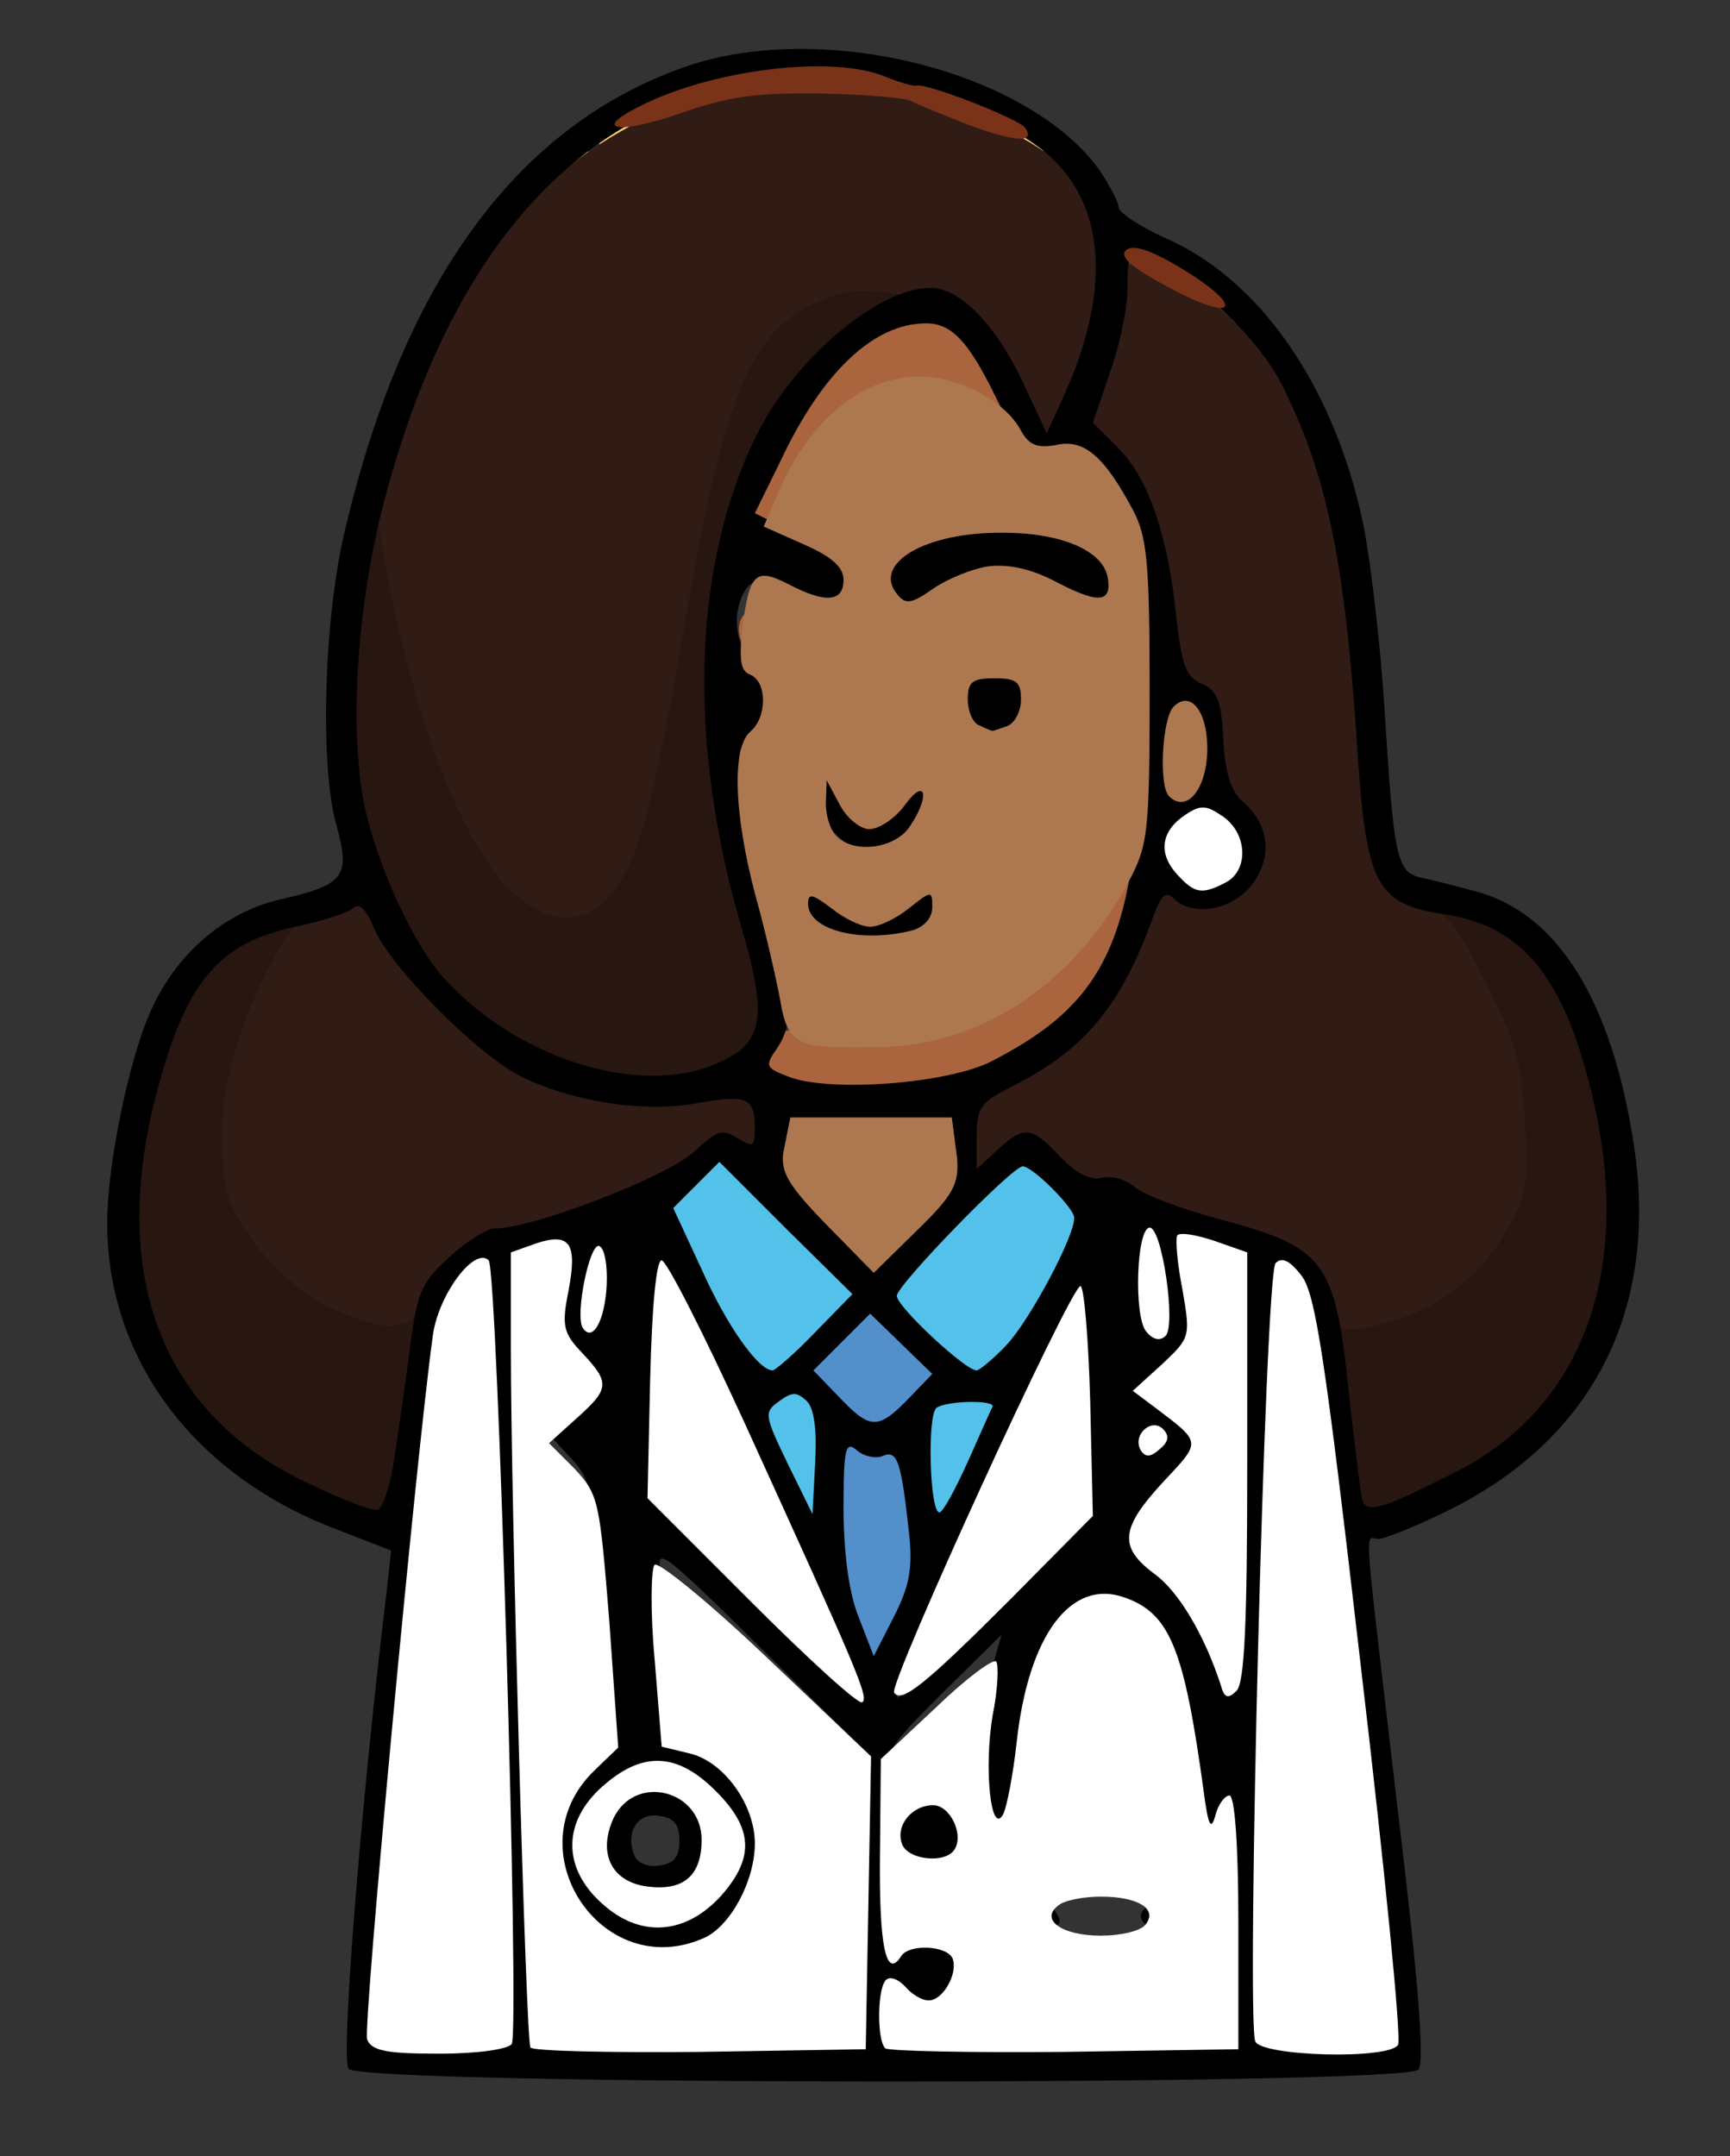 <?xml version="1.0" encoding="utf-8"?>
<!-- Generator: Adobe Illustrator 16.0.0, SVG Export Plug-In . SVG Version: 6.00 Build 0)  -->
<!DOCTYPE svg PUBLIC "-//W3C//DTD SVG 1.1//EN" "http://www.w3.org/Graphics/SVG/1.1/DTD/svg11.dtd">
<svg version="1.1" id="Layer_1" xmlns="http://www.w3.org/2000/svg" xmlns:xlink="http://www.w3.org/1999/xlink" x="0px" y="0px"
	 width="195px" height="243px" viewBox="0 0 195 243" enable-background="new 0 0 195 243" xml:space="preserve">
<rect x="0" y="0" width="195" height="243" fill="#333333" stroke="none"/>
<g>
	<path fill="#FBD26F" d="M140.183,39.039c-1.3-1.3-1.8-2.6-1.3-3c0.5-0.3,1.9,0.5,3.101,1.801c1.3,1.3,1.8,2.6,1.3,3
		C142.784,41.139,141.383,40.339,140.183,39.039z"/>
	<path fill="#FBD26F" d="M52.683,31.639c-0.3-0.5,0.2-2,1.2-3.3c2.4-2.9,3.601-1.101,1.3,2
		C54.083,31.739,53.083,32.239,52.683,31.639z"/>
	<path fill="#FBD26F" d="M63.683,19.639c-0.3-0.601,0.101-1.5,0.801-2.101c0.8-0.699,1.699-0.8,2-0.3
		c0.3,0.601-0.101,1.5-0.801,2.101C64.883,20.039,63.984,20.139,63.683,19.639z"/>
	<path fill="#FBD26F" d="M114.583,17.039c-1.1-0.8-1.4-1.6-0.8-1.899c0.6-0.4,1.8,0,2.8,0.7c1.1,0.8,1.4,1.6,0.8,1.899
		C116.784,18.139,115.583,17.739,114.583,17.039z"/>
	<path fill="#FBD26F" d="M67.583,16.439c-0.3-0.5,1.2-1.8,3.5-3c2.2-1.1,4-1.8,4-1.4c0,0.4,0.7,0.101,1.5-0.6s1.5-0.9,1.5-0.5
		s0.6,0.2,1.4-0.4c1-0.8,1.6-0.899,2.1-0.1c0.3,0.5,0.4,1.1,0.1,1.1c-1.6,0.4-2.6,0.7-3.1,0.9c-0.3,0.1-0.8,0.3-1.2,0.4
		c-0.5,0.1-2.7,1.199-5,2.399C69.984,16.539,67.984,17.039,67.583,16.439z"/>
	<path fill="#FBD26F" d="M109.683,14.739c-0.399-0.5-1.199-0.899-1.699-0.899c-0.5-0.101-1.101-0.301-1.4-0.4s-0.9-0.3-1.5-0.4
		c-0.5,0-1-0.399-1-0.8c0-0.5,0-1.1,0-1.399c0-0.4,0.7-0.101,1.5,0.6s1.5,0.9,1.5,0.5s0.6-0.3,1.3,0.3
		c0.601,0.601,1.5,1.101,2,1.101c0.8,0.1,1.101,1.1,0.5,1.699C110.583,15.239,110.083,15.139,109.683,14.739z"/>
	<path fill="#FBD26F" d="M84.583,10.539c-0.7-1.199,1.2-2.399,2.5-1.6c1.1,0.7,0.4,2.5-1,2.5
		C85.583,11.439,84.984,11.039,84.583,10.539z"/>
	<path fill="#CF8F32" d="M151.484,165.039c-0.4-1-0.2-2.199,0.399-2.8c0.8-0.8,1.3-0.7,1.8,0.601c0.4,1,0.2,2.199-0.399,2.8
		C152.484,166.439,151.984,166.339,151.484,165.039z"/>
	<path fill="#CF8F32" d="M23.183,161.039c-1.3-1.3-1.8-2.6-1.3-3c0.5-0.3,1.9,0.5,3.101,1.801c1.3,1.3,1.8,2.6,1.3,3
		C25.784,163.139,24.383,162.339,23.183,161.039z"/>
	<path fill="#CF8F32" d="M173.683,158.639c-0.3-0.601,0.101-1.5,0.801-2.101c0.8-0.699,1.699-0.8,2-0.3
		c0.3,0.601-0.101,1.5-0.801,2.101C174.883,159.039,173.984,159.139,173.683,158.639z"/>
	<path fill="#CF8F32" d="M150.583,156.439c-0.4-0.6-0.3-1.6,0.3-2.2c0.601-0.6,1.2-0.6,1.7,0.2c0.4,0.6,0.3,1.6-0.3,2.2
		C151.683,157.239,151.083,157.239,150.583,156.439z"/>
	<path fill="#CF8F32" d="M176.784,154.739c-0.4-0.6,0-1.8,0.7-2.8c0.8-1.1,1.6-1.4,1.899-0.8c0.4,0.6,0,1.8-0.7,2.8
		C177.883,155.039,177.083,155.339,176.784,154.739z"/>
	<path fill="#CF8F32" d="M45.583,153.439c-0.4-0.6-0.3-1.6,0.3-2.2c0.601-0.6,1.2-0.6,1.7,0.2c0.4,0.6,0.3,1.6-0.3,2.2
		C46.683,154.239,46.083,154.239,45.583,153.439z"/>
	<path fill="#CF8F32" d="M46.784,146.739c-0.4-0.6,0-1.8,0.7-2.8c0.8-1.1,1.6-1.4,1.899-0.8c0.4,0.6,0,1.8-0.7,2.8
		C47.883,147.039,47.083,147.339,46.784,146.739z"/>
	<path fill="#CF8F32" d="M14.583,144.439c-0.4-0.6-0.3-1.6,0.3-2.2c0.601-0.6,1.2-0.6,1.7,0.2c0.4,0.6,0.3,1.6-0.3,2.2
		C15.683,145.239,15.083,145.239,14.583,144.439z"/>
	<path fill="#CF8F32" d="M144.484,141.039c-1-0.8-2.2-1.399-2.601-1.5c-0.5,0-0.8-0.3-0.8-0.6c0-0.4,0.6-0.6,1.3-0.4
		c0.101,0,1,0.2,2.101,0.4c2.399,0.5,4.1,2.1,2.899,2.8C146.784,142.139,145.583,141.739,144.484,141.039z"/>
	<path fill="#CF8F32" d="M180.484,141.039c-0.4-1-0.2-2.199,0.399-2.8c0.8-0.8,1.3-0.7,1.8,0.601c0.4,1,0.2,2.199-0.399,2.8
		C181.484,142.439,180.984,142.339,180.484,141.039z"/>
	<path fill="#CF8F32" d="M56.683,139.539c-0.399-0.5-0.199-1.199,0.4-1.6c0.5-0.3,1-0.3,1,0.1c0,0.301,0.6,0.101,1.4-0.5
		c1-0.8,1.6-0.899,2.1-0.1c0.3,0.5,0.4,1.1,0.1,1.1c-0.3,0.101-0.899,0.2-1.3,0.301c-0.5,0.1-1.3,0.5-2,0.899
		C57.784,140.139,56.984,140.039,56.683,139.539z"/>
	<path fill="#CF8F32" d="M135.683,138.739c-0.399-0.5-1.199-0.899-1.699-0.899c-0.5-0.101-1.101-0.301-1.4-0.4s-0.9-0.3-1.5-0.4
		c-0.5,0-1-0.399-1-0.8c0-0.5,0-1.1,0-1.399c0-0.4,0.7-0.101,1.5,0.6s1.5,0.9,1.5,0.5s0.6-0.3,1.3,0.3
		c0.601,0.601,1.5,1.101,2,1.101c0.8,0.1,1.101,1.1,0.5,1.699C136.583,139.239,136.083,139.139,135.683,138.739z"/>
	<path fill="#CF8F32" d="M180.484,135.039c-0.4-1-0.2-2.199,0.399-2.8c0.8-0.8,1.3-0.7,1.8,0.601c0.4,1,0.2,2.199-0.399,2.8
		C181.484,136.439,180.984,136.339,180.484,135.039z"/>
	<path fill="#CF8F32" d="M73.784,134.739c-0.4-0.6,1.1-2.7,3.2-4.7c2.1-2.1,4.1-3.399,4.399-2.899c0.4,0.6-1.1,2.7-3.2,4.7
		C76.083,133.939,74.083,135.239,73.784,134.739z"/>
	<path fill="#CF8F32" d="M14.583,132.439c-0.4-0.6-0.3-1.6,0.3-2.2c0.601-0.6,1.2-0.6,1.7,0.2c0.4,0.6,0.3,1.6-0.3,2.2
		C15.683,133.239,15.083,133.239,14.583,132.439z"/>
	<path fill="#CF8F32" d="M108.484,132.039c-0.801-2.199,0-8.1,1.1-8.1c0.5,0,1.2,1.3,1.5,2.9c0.4,2.6,0.6,2.699,1.9,1.3
		c0.699-0.9,1.8-1.4,2.3-1.101c1,0.601-3.9,6.4-5.4,6.4C109.383,133.439,108.784,132.839,108.484,132.039z"/>
	<path fill="#CF8F32" d="M179.583,127.439c-0.4-0.6-0.3-1.6,0.3-2.2c0.601-0.6,1.2-0.6,1.7,0.2c0.4,0.6,0.3,1.6-0.3,2.2
		C180.683,128.239,180.083,128.239,179.583,127.439z"/>
	<path fill="#CF8F32" d="M66.583,124.539c-0.7-1.199,1.2-2.399,2.5-1.6c1.1,0.7,0.4,2.5-1,2.5
		C67.583,125.439,66.984,125.039,66.583,124.539z"/>
	<path fill="#CF8F32" d="M80.984,123.739c-0.101-0.399-0.101-1.2,0-1.6c0.1-0.5-0.301-0.601-0.801-0.3
		c-0.5,0.399-1.199,0.199-1.6-0.301c-0.3-0.6,0.4-1.5,1.5-2.1s2-0.9,2.1-0.8c0.5,1.899,0.4,5-0.3,5.399
		C81.484,124.339,80.984,124.239,80.984,123.739z"/>
	<path fill="#CF8F32" d="M58.984,121.939c-2.2-1.2-2.9-3.3-2-6.3c0.1-0.101,2,0.8,4.399,2c2.3,1.2,4.5,2.2,5,2.3
		c0.4,0,0.7,0.3,0.7,0.8c0,0.601-0.5,0.9-1.2,0.601c-2.1-0.601-3.7-0.5-3.3,0.1C63.583,123.039,61.583,123.239,58.984,121.939z"/>
	<path fill="#CF8F32" d="M71.583,122.439c-0.8-1.2,2-2.4,3.5-1.5c0.6,0.3,0.8,1.1,0.5,1.6
		C74.784,123.739,72.383,123.739,71.583,122.439z"/>
	<path fill="#CF8F32" d="M119.683,118.639c-0.3-0.5,0.5-1.9,1.801-3.101c1.3-1.3,2.6-1.8,3-1.3c0.3,0.5-0.5,1.9-1.801,3.101
		C121.383,118.639,120.083,119.139,119.683,118.639z"/>
	<path fill="#CF8F32" d="M48.683,114.539c-1.199-1.3-1.399-2.1-0.6-2.6s0.8-1,0-2c-0.7-0.8-0.7-1.6-0.2-1.9
		c0.601-0.3,1.5,0.101,2.101,0.801c0.899,1,0.899,1.6,0.1,2.1s-0.8,1.1,0.1,2.1c0.801,1,1.5,1.101,2.4,0.4s1.6-0.6,2.4,0.4
		c0.8,0.899,0.8,1.6,0.199,2c-0.5,0.399-1.3,0.199-1.6-0.4c-0.5-0.8-1.1-0.8-1.9-0.1C50.784,116.139,49.883,115.939,48.683,114.539z
		"/>
	<path fill="#CF8F32" d="M175.083,112.539c-0.6-1.199-0.6-2.199-0.1-2.6c0.6-0.3,1.5,0.3,2.1,1.4c0.6,1.199,0.6,2.199,0.1,2.6
		C176.583,114.239,175.683,113.639,175.083,112.539z"/>
	<path fill="#CF8F32" d="M84.984,111.039c-0.101-0.3-0.2-0.899-0.301-1.3c-0.1-0.5-0.5-1.399-0.899-2c-0.5-0.7-0.5-1.3-0.101-1.3
		c0.301,0,0.101-0.6-0.5-1.4c-0.8-1-0.899-1.6-0.1-2.1c0.5-0.3,1.1-0.4,1.1-0.1c0.4,1.6,0.7,2.6,0.9,3.1c0.1,0.3,0.3,0.8,0.4,1.3
		c0.1,0.4,0.5,1.2,0.899,1.9c0.4,0.6,0.3,1.399-0.3,1.8C85.583,111.239,84.984,111.339,84.984,111.039z"/>
	<path fill="#CF8F32" d="M22.583,109.539c-0.5-0.899,1.9-3.3,5.2-5c3.899-2,3.3,0.5-0.7,3.2
		C24.883,109.139,22.883,109.939,22.583,109.539z"/>
	<path fill="#CF8F32" d="M43.683,108.639c-0.3-0.5,0.301-1.7,1.301-2.601c1.1-1,2.199-1.3,2.5-0.8c0.3,0.5-0.301,1.7-1.301,2.601
		C45.083,108.839,43.984,109.139,43.683,108.639z"/>
	<path fill="#CF8F32" d="M127.683,106.539c-0.399-0.5-0.199-1.199,0.4-1.6s0.8-1,0.5-1.5s-0.1-1.1,0.4-1.4
		c0.5-0.399,1.199-0.199,1.5,0.301c0.399,0.5,0.199,1.199-0.4,1.6s-0.8,1-0.5,1.5s0.1,1.1-0.4,1.4
		C128.683,107.239,127.984,107.039,127.683,106.539z"/>
	<path fill="#CF8F32" d="M36.683,103.539c-0.3-0.5,0.5-1.6,1.9-2.5c2.4-1.6,4.5-0.6,2.2,1.101
		C38.383,104.039,37.183,104.439,36.683,103.539z"/>
	<path fill="#CF8F32" d="M133.583,102.439c-0.7-1.2,2-2.5,3.3-1.6c0.601,0.3,1.5-0.101,2.2-0.9s1.6-1.2,2.2-0.9
		c0.5,0.301,0.399,1.2-0.3,2c-0.601,0.7-1.5,1.2-1.9,0.9c-0.5-0.3-1.1-0.1-1.5,0.5C136.784,103.739,134.383,103.739,133.583,102.439
		z"/>
	<path fill="#CF8F32" d="M157.583,102.039c-1.1-0.8-1.4-1.6-0.8-1.899c0.6-0.4,1.8,0,2.8,0.7c1.1,0.8,1.4,1.6,0.8,1.899
		C159.784,103.139,158.583,102.739,157.583,102.039z"/>
	<path fill="#CF8F32" d="M41.984,99.039c-0.101-0.3-0.2-0.899-0.301-1.3c-0.1-0.5-0.5-1.3-0.899-2c-0.4-0.6-0.3-1.399,0.3-1.8
		c0.5-0.3,1.1-0.4,1.1-0.1c0.101,0.3,0.2,0.899,0.301,1.399c0.1,0.4,0.5,1.2,0.899,1.9c0.4,0.6,0.3,1.399-0.3,1.8
		C42.583,99.239,41.984,99.339,41.984,99.039z"/>
	<path fill="#CF8F32" d="M79.583,91.439c-0.4-0.6-0.3-1.6,0.3-2.2c0.601-0.6,1.2-0.6,1.7,0.2c0.4,0.6,0.3,1.6-0.3,2.2
		C80.683,92.239,80.083,92.239,79.583,91.439z"/>
	<path fill="#CF8F32" d="M136.784,89.639c-0.5-0.7-1-10.4-0.8-12.7c0.1-0.5,0.8-0.1,1.6,0.9c1.6,2.199,2.1,11.1,0.6,12.1
		C137.683,90.239,136.984,90.139,136.784,89.639z"/>
	<path fill="#CF8F32" d="M152.484,89.139c-0.7-2-0.2-4.7,1.1-5c1.4-0.3,1.9,4.3,0.6,5.6
		C153.484,90.439,152.984,90.339,152.484,89.139z"/>
	<path fill="#CF8F32" d="M38.583,84.239c-0.9-2.399-0.1-10.3,1-10.3c1.4,0,1.9,9.5,0.6,10.8
		C39.484,85.439,38.984,85.239,38.583,84.239z"/>
	<path fill="#CF8F32" d="M151.484,72.039c-0.4-1-0.2-2.199,0.399-2.8c0.8-0.8,1.3-0.7,1.8,0.601c0.4,1,0.2,2.199-0.399,2.8
		C152.484,73.439,151.984,73.339,151.484,72.039z"/>
	<path fill="#CF8F32" d="M130.583,66.439c-0.4-0.6-0.3-1.6,0.3-2.2c0.601-0.6,1.2-0.6,1.7,0.2c0.4,0.6,0.3,1.6-0.3,2.2
		C131.683,67.239,131.083,67.239,130.583,66.439z"/>
	<path fill="#CF8F32" d="M101.683,65.539c-0.6-1,1.601-3.1,3.601-3.5c0.7-0.199,2.1-0.6,3-1c0.899-0.399,2.2-0.5,2.8-0.1
		c1.6,1,0,2.7-2.1,2.2c-1-0.3-2.5,0.3-3.5,1.399C103.583,66.639,102.484,66.939,101.683,65.539z"/>
	<path fill="#CF8F32" d="M89.583,64.039c-1-0.699-2.6-1.1-3.6-0.899c-0.9,0.3-2,0-2.4-0.601c-0.8-1.399,2-2.5,3.7-1.5
		c0.7,0.5,1.899,0.9,2.7,1.101c0.699,0.1,1.8,0.6,2.3,1.1C93.883,64.839,91.583,65.539,89.583,64.039z"/>
	<path fill="#CF8F32" d="M117.183,63.839c-2.3-1.101-3.1-1.801-2.399-2.5c1.3-1.301,7.7,1.699,6.8,3.1c-0.4,0.6-0.7,1-0.8,0.9
		C120.683,65.339,119.083,64.639,117.183,63.839z"/>
	<path fill="#CF8F32" d="M150.583,64.439c-0.4-0.6-0.3-1.6,0.3-2.2c0.601-0.6,1.2-0.6,1.7,0.2c0.4,0.6,0.3,1.6-0.3,2.2
		C151.683,65.239,151.083,65.239,150.583,64.439z"/>
	<path fill="#CF8F32" d="M80.583,61.439c-0.4-0.6-0.1-1.7,0.5-2.5c0.7-0.8,0.9-1.5,0.5-1.5s-0.2-0.7,0.5-1.5s0.9-1.5,0.5-1.5
		s-0.2-0.7,0.5-1.5s1-1.5,0.6-1.5c-0.399,0,0.101-1.4,0.9-3c0.9-1.7,2-2.8,2.5-2.5c0.6,0.4,0.3,1.9-0.7,3.8
		c-0.899,1.8-1.8,3.5-1.899,4c-0.101,0.4-0.301,0.9-0.4,1.2s-0.3,0.9-0.4,1.4c0,0.5-0.399,1.199-0.8,1.6c-0.399,0.4-0.399,1.3-0.2,2
		C83.383,61.539,81.484,62.839,80.583,61.439z"/>
	<path fill="#CF8F32" d="M129.984,61.039c-0.101-0.3-0.2-0.899-0.301-1.3c-0.1-0.5-1-2.2-1.899-4c-1-1.899-1.3-3.399-0.7-3.8
		c0.5-0.3,1.6,0.8,2.5,2.5c0.8,1.6,1.3,3,0.9,3c-0.4,0-0.101,0.6,0.5,1.4c0.8,1,0.899,1.6,0.1,2.1
		C130.583,61.239,129.984,61.339,129.984,61.039z"/>
	<path fill="#CF8F32" d="M42.784,53.839c-0.4-0.4-0.3-1.2,0.1-1.801c0.4-0.6,0.7-1.399,0.8-1.8c0.101-0.5,0.301-1,0.4-1.3
		s0.4-0.9,0.5-1.5c0.1-0.5,0.4-1.2,0.5-1.5s0.3-0.9,0.4-1.5c0-0.5,0.399-1,0.899-1c0.7,0,0.8,0.4,0.601,1.5
		c-0.101,0.3-0.301,1-0.4,1.5c-0.1,0.6-0.4,1.2-0.5,1.5s-0.4,1-0.5,1.5c-0.1,0.6-0.4,1.2-0.5,1.5s-0.3,0.9-0.4,1.4
		C44.484,53.739,43.484,54.539,42.784,53.839z"/>
	<path fill="#CF8F32" d="M121.683,48.639c-0.399-0.4-1.199-0.7-1.699-0.7s-0.801-0.4-0.7-1c0.1-0.5,0.8-0.9,1.399-0.7
		c0.601,0.101,1.4-0.5,1.801-1.3c0.8-2.3,2.5-0.9,1.899,1.5C123.784,48.839,122.683,49.639,121.683,48.639z"/>
	<path fill="#CF8F32" d="M145.083,45.539c-0.6-1.199-0.6-2.199-0.1-2.6c0.6-0.3,1.5,0.3,2.1,1.4c0.6,1.199,0.6,2.199,0.1,2.6
		C146.583,47.239,145.683,46.639,145.083,45.539z"/>
	<path fill="#CF8F32" d="M114.083,44.539c-0.6-1.199-0.6-2.199-0.1-2.6c0.6-0.3,1.5,0.3,2.1,1.4c0.6,1.199,0.6,2.199,0.1,2.6
		C115.583,46.239,114.683,45.639,114.083,44.539z"/>
	<path fill="#CF8F32" d="M120.784,42.839c-0.4-0.4-0.3-1.2,0.1-1.801c0.4-0.6,0.7-1.5,0.7-2.1c0-0.5,1-0.9,2.3-0.9
		c1.2,0,2.2,0.4,2.2,0.9s-0.8,1-1.8,1c-0.9,0-1.7,0.5-1.7,1.2C122.583,42.639,121.583,43.639,120.784,42.839z"/>
	<path fill="#CF8F32" d="M90.683,40.639c-0.3-0.601,0.101-1.5,0.801-2.101c0.8-0.699,1.699-0.8,2-0.3
		c0.3,0.601-0.101,1.5-0.801,2.101C91.883,41.039,90.984,41.139,90.683,40.639z"/>
	<path fill="#CF8F32" d="M109.183,36.039c-0.699-0.8-0.8-1.699-0.3-2c0.601-0.3,1.5,0.101,2.101,0.801c0.699,0.8,0.8,1.699,0.3,2
		C110.683,37.139,109.784,36.739,109.183,36.039z"/>
	<path fill="#CF8F32" d="M125.484,34.039c-0.4-1-0.2-2.199,0.399-2.8c0.8-0.8,1.3-0.7,1.8,0.601c0.4,1,0.2,2.199-0.399,2.8
		C126.484,35.439,125.984,35.339,125.484,34.039z"/>
	<path fill="#517797" d="M94.484,180.339c-0.601-1.101-0.801-2.2-1.301-6.7c0-0.7-0.5-1.101-1-0.7c-0.6,0.3-1.5-0.3-2.1-1.4
		c-0.7-1.3-0.7-2.199,0-2.6c0.6-0.3,1.3,0.1,1.6,1c0.5,1.2,1,1.3,2,0.4c1.7-1.4,2.9,1.1,2.101,4.3c-0.3,1.2-0.2,2.899,0.399,3.899
		C97.183,180.539,95.683,182.239,94.484,180.339z"/>
	<path fill="#517797" d="M101.583,172.439c-0.4-0.6-0.3-1.6,0.3-2.2c0.601-0.6,1.2-0.6,1.7,0.2c0.4,0.6,0.3,1.6-0.3,2.2
		C102.683,173.239,102.083,173.239,101.583,172.439z"/>
	<path fill="#517797" d="M103.583,167.439c-0.4-0.6-0.3-1.6,0.3-2.2c0.601-0.6,1.2-0.6,1.7,0.2c0.4,0.6,0.3,1.6-0.3,2.2
		C104.683,168.239,104.083,168.239,103.583,167.439z"/>
	<path fill="#517797" d="M91.484,165.139c-0.7-2-0.2-4.7,1.1-5c1.4-0.3,1.9,4.3,0.6,5.6
		C92.484,166.439,91.984,166.339,91.484,165.139z"/>
	<path fill="#517797" d="M98.683,164.539c-0.899-1.5,2.301-3.6,3.5-2.399c0.801,0.8,0.5,1.399-0.899,2.2
		C100.083,164.939,98.984,165.039,98.683,164.539z"/>
	<path fill="#517797" d="M86.083,162.539c-0.6-1.199-0.6-2.199-0.1-2.6c0.6-0.3,1.5,0.3,2.1,1.4c0.6,1.199,0.6,2.199,0.1,2.6
		C87.583,164.239,86.683,163.639,86.083,162.539z"/>
	<path fill="#517797" d="M109.784,162.739c-0.4-0.6,0-1.8,0.7-2.8c0.8-1.1,1.6-1.4,1.899-0.8c0.4,0.6,0,1.8-0.7,2.8
		C110.883,163.039,110.083,163.339,109.784,162.739z"/>
	<path fill="#517797" d="M103.683,159.639c-0.3-0.5,0.301-1.7,1.4-2.7c1.6-1.4,2.2-1.5,3.5-0.5c1.6,1.3,1.1,3.5-0.6,2.4
		c-0.5-0.301-1.601-0.101-2.4,0.6C104.883,160.039,103.984,160.139,103.683,159.639z"/>
	<path fill="#517797" d="M83.183,153.039c-1.8-1.899-2.899-3.6-2.3-4c0.5-0.3,2,0.601,3.3,2c1.2,1.301,2.801,2.301,3.5,2
		c1.801-0.699,2.5,0.5,1.301,2.101C87.383,157.039,86.883,156.839,83.183,153.039z"/>
	<path fill="#517797" d="M101.284,152.439c-1.7-2.1-2.8-4.1-2.4-4.4c1.4-0.8,7.7,6.301,6.601,7.301
		C104.984,155.939,103.383,154.839,101.284,152.439z"/>
	<path fill="#517797" d="M77.583,143.539c-0.9-1.8-1.1-3.199-0.5-3.6c0.5-0.3,1.6,0.8,2.5,2.4c0.9,1.8,1.1,3.199,0.5,3.6
		C79.583,146.239,78.484,145.139,77.583,143.539z"/>
	<path fill="#517797" d="M87.683,138.539c-4.3-4.3-7.399-8.1-6.899-8.399s4.399,2.899,8.7,7.2c4.3,4.3,7.399,8.1,6.899,8.399
		S91.984,142.839,87.683,138.539z"/>
	<path fill="#517797" d="M117.784,144.839c-0.9-1,3.2-8.601,4.3-7.9c0.6,0.4,0.1,2.3-1,4.6
		C118.883,145.639,118.784,145.839,117.784,144.839z"/>
	<path fill="#D6722B" d="M41.284,171.239c-0.7-0.7-1.2-0.8-1.2-0.399c0,0.5-0.7,0.3-1.5-0.4s-1.5-1-1.5-0.6c0,0.399-1.4-0.101-3-0.9
		c-1.7-0.9-2.8-2-2.5-2.5c0.4-0.6,1.9-0.3,3.8,0.7c1.8,0.899,3.5,1.8,4,1.899c0.4,0.101,0.9,0.301,1.2,0.4s1,0.3,1.5,0.4
		c0.6,0,1,0.5,1.1,0.899C43.284,172.239,42.484,172.439,41.284,171.239z"/>
	<path fill="#D6722B" d="M155.583,170.439c-0.3-0.5-0.4-1.1-0.1-1.1c0.3-0.101,0.899-0.2,1.399-0.301c0.4-0.1,2.601-1.199,4.9-2.399
		c2.399-1.3,4.399-1.8,4.8-1.2c0.3,0.5-1.2,1.8-3.5,3c-2.2,1.1-4,1.8-4,1.4c0-0.4-0.6-0.101-1.4,0.5
		C156.683,171.139,156.083,171.239,155.583,170.439z"/>
	<path fill="#D6722B" d="M178.683,150.539c-0.399-0.5-0.199-1.199,0.4-1.6s0.8-1,0.5-1.5s-0.1-1.1,0.4-1.4
		c0.5-0.399,1.199-0.199,1.5,0.301c0.399,0.5,0.199,1.199-0.4,1.6s-0.8,1-0.5,1.5s0.1,1.1-0.4,1.4
		C179.683,151.239,178.984,151.039,178.683,150.539z"/>
	<path fill="#D6722B" d="M16.683,121.539c-0.399-0.5-0.199-1.199,0.4-1.6s0.8-1,0.5-1.5s-0.1-1.1,0.4-1.4
		c0.5-0.399,1.199-0.199,1.5,0.301c0.399,0.5,0.199,1.199-0.4,1.6s-0.8,1-0.5,1.5s0.1,1.1-0.4,1.4
		C17.683,122.239,16.984,122.039,16.683,121.539z"/>
	<path fill="#D6722B" d="M177.984,119.039c-0.101-0.3-0.2-0.899-0.301-1.3c-0.1-0.5-0.5-1.3-0.899-2c-0.4-0.6-0.3-1.399,0.3-1.8
		c0.5-0.3,1.1-0.4,1.1-0.1c0.101,0.3,0.2,0.899,0.301,1.399c0.1,0.4,0.5,1.2,0.899,1.9c0.4,0.6,0.3,1.399-0.3,1.8
		C178.583,119.239,177.984,119.339,177.984,119.039z"/>
	<path fill="#D6722B" d="M171.683,107.539c-1-1.1-1.3-2.199-0.8-2.5c0.5-0.3,1.7,0.301,2.601,1.301c1,1.1,1.3,2.199,0.8,2.5
		C173.784,109.139,172.583,108.539,171.683,107.539z"/>
	<path fill="#AA673A" d="M89.784,129.339c-0.9-0.601-1.5-1.4-1.2-1.9c0.7-1.1,5.4,0.2,5.5,1.5
		C94.183,130.339,91.883,130.639,89.784,129.339z"/>
	<path fill="#AA673A" d="M100.583,129.439c-0.6-1,0.1-1.4,4.2-2.3c3-0.7,3.899,0.899,1.399,2.2
		C103.683,130.739,101.383,130.739,100.583,129.439z"/>
	<path fill="#AA673A" d="M90.583,117.539c-0.7-1.199,1.2-2.399,2.5-1.6c1.1,0.7,0.4,2.5-1,2.5
		C91.583,118.439,90.984,118.039,90.583,117.539z"/>
	<path fill="#AA673A" d="M102.583,117.539c-0.7-1.199,1.2-2.399,2.5-1.6c1.1,0.7,0.4,2.5-1,2.5
		C103.583,118.439,102.984,118.039,102.583,117.539z"/>
	<path fill="#AA673A" d="M107.683,116.539c-0.399-0.5,1.4-2.1,3.9-3.399c4.1-2.3,7.2-2.3,4.2,0.1
		C113.083,115.339,108.183,117.339,107.683,116.539z"/>
	<path fill="#AA673A" d="M117.683,110.639c-0.3-0.5,0.5-1.9,1.801-3.101c1.3-1.3,2.6-1.8,3-1.3c0.3,0.5-0.5,1.9-1.801,3.101
		C119.383,110.639,118.083,111.139,117.683,110.639z"/>
	<path fill="#AA673A" d="M103.683,105.639c-0.3-0.601,0.101-1.5,0.801-2.101c0.8-0.699,1.699-0.8,2-0.3
		c0.3,0.601-0.101,1.5-0.801,2.101C104.883,106.039,103.984,106.139,103.683,105.639z"/>
	<path fill="#AA673A" d="M99.583,103.539c-0.3-0.6,0.3-1.5,1.4-2.1c1.199-0.6,2.199-0.6,2.6-0.1c0.3,0.6-0.3,1.5-1.4,2.1
		C100.984,104.039,99.984,104.039,99.583,103.539z"/>
	<path fill="#AD7850" d="M112.683,102.239c-2.199-3.1-2-6.399,0.4-8.8c4-4,11-1.1,11,4.8l0.1,2.7l1.5-2.8c2-3.7,3.801-2.5,1.9,1.3
		c-0.9,1.7-2.1,2.7-2.8,2.4c-0.8-0.301-2,0.199-2.7,1.1C120.183,105.239,114.484,104.839,112.683,102.239z"/>
	<path fill="#AA673A" d="M131.583,80.439c-0.3-0.5-0.2-1,0.2-1.2c1.3-0.7,3.3-0.3,3.6,0.601
		C135.683,81.039,132.284,81.539,131.583,80.439z"/>
	<path fill="#AA673A" d="M83.484,72.039c-0.4-1-0.2-2.199,0.399-2.8c0.8-0.8,1.3-0.7,1.8,0.601c0.4,1,0.2,2.199-0.399,2.8
		C84.484,73.439,83.984,73.339,83.484,72.039z"/>
	<path fill="#AA673A" d="M87.583,67.039c-1.1-0.8-1.4-1.6-0.8-1.899c0.6-0.4,1.8,0,2.8,0.7c1.1,0.8,1.4,1.6,0.8,1.899
		C89.784,68.139,88.583,67.739,87.583,67.039z"/>
	<path fill="#AA673A" d="M99.683,63.639c-0.3-0.601,0.101-1.5,0.801-2.101c0.8-0.699,1.699-0.8,2-0.3
		c0.3,0.601-0.101,1.5-0.801,2.101C100.883,64.039,99.984,64.139,99.683,63.639z"/>
	<path fill="#AA673A" d="M86.784,58.739c-0.4-0.3-0.2-1.2,0.399-2c0.601-0.7,0.801-1.3,0.5-1.3c-0.399,0-0.199-0.9,0.4-2
		s1.5-1.8,2.1-1.5c0.5,0.4,0.4,1.5-0.3,2.8c-0.7,1.2-1.2,2.5-1.3,2.9C88.583,58.739,87.484,59.439,86.784,58.739z"/>
	<path fill="#AA673A" d="M106.583,45.639c-0.3-0.3,0-1.101,0.6-1.8c0.801-1,1.601-1.101,3.101-0.301c1.1,0.601,1.7,1.301,1.399,1.7
		C110.883,45.939,107.284,46.239,106.583,45.639z"/>
	<path fill="#AA673A" d="M101.583,43.439c-0.8-1.3,2-2.4,4.1-1.6c2,0.8,0.9,2.6-1.6,2.6
		C103.083,44.439,101.883,43.939,101.583,43.439z"/>
	<path fill="#AA673A" d="M57.683,24.639c-0.3-0.5,0.301-1.7,1.301-2.601c1.1-1,2.199-1.3,2.5-0.8c0.3,0.5-0.301,1.7-1.301,2.601
		C59.083,24.839,57.984,25.139,57.683,24.639z"/>
	<path fill="#538FCB" d="M95.883,182.739c-1.7-3.8-2.1-6.399-1.899-12.3c0.3-8.1,0.6-9.4,2.399-8.3c0.7,0.5,3,0.8,5.2,0.8
		c2.9,0,4,0.4,4,1.5c0,0.8-0.6,1.4-1.4,1.2c-1.1-0.2-1.199,0.899-0.699,5.8c0.6,4.8,0.3,6.8-1.2,10.4
		C99.484,188.139,98.383,188.339,95.883,182.739z"/>
	<path fill="#538FCB" d="M107.784,166.739c-0.4-0.6,0-1.8,0.7-2.8c0.8-1.1,1.6-1.4,1.899-0.8c0.4,0.6,0,1.8-0.7,2.8
		C108.883,167.039,108.083,167.339,107.784,166.739z"/>
	<path fill="#538FCB" d="M94.083,157.939l-3.4-3.5l3.7-3.7l3.7-3.7l3.5,3.4c1.9,1.9,3.5,3.9,3.5,4.5c0,1.4-5.2,6.5-6.6,6.5
		C97.883,161.439,95.984,159.839,94.083,157.939z"/>
	<path fill="#538FCB" d="M104.183,151.039c-2.899-3-4.899-5.6-4.399-5.899s3.3,1.8,6.2,4.7c2.899,3,4.899,5.6,4.399,5.899
		S107.083,153.939,104.183,151.039z"/>
	<path fill="#538FCB" d="M80.083,148.539c-0.6-1.199-0.6-2.199-0.1-2.6c0.6-0.3,1.5,0.3,2.1,1.4c0.6,1.199,0.6,2.199,0.1,2.6
		C81.583,150.239,80.683,149.639,80.083,148.539z"/>
	<path fill="#538FCB" d="M115.784,148.739c-0.4-0.6,0-1.8,0.7-2.8c0.8-1.1,1.6-1.4,1.899-0.8c0.4,0.6,0,1.8-0.7,2.8
		C116.883,149.039,116.083,149.339,115.784,148.739z"/>
	<path fill="#538FCB" d="M117.683,134.539c-2.1-2.1-3.399-4.1-2.899-4.399c0.6-0.4,2.7,1.1,4.7,3.2c2.1,2.1,3.399,4.1,2.899,4.399
		C121.784,138.139,119.683,136.639,117.683,134.539z"/>
	<path fill="#53C1E9" d="M104.683,172.339c-0.199-0.801-0.699-3.9-1-7c-0.5-4.7-0.3-5.9,1.301-7.301c1-0.899,2.5-1.399,3.5-1
		c0.899,0.301,2.199,0.101,3-0.5c2.699-2.199,2.3,0.2-1.101,7.7C106.383,172.939,105.383,174.439,104.683,172.339z"/>
	<path fill="#53C1E9" d="M87.984,165.839l-3-6.801l2.3-1.699c2.1-1.601,2.399-1.601,4-0.2c1.399,1.2,1.8,3.2,1.8,7.899
		c0,3.5-0.5,6.601-1,6.9C91.484,172.339,89.683,169.539,87.984,165.839z"/>
	<path fill="#53C1E9" d="M83.484,152.139c-1.601-1.8-4.2-6.101-5.801-9.5l-3-6.3l3.2-3.2l3.2-3.2l8,8l8,7.9l-4.7,4.8
		c-2.6,2.6-5,4.8-5.399,4.8C86.583,155.439,84.984,153.939,83.484,152.139z"/>
	<path fill="#53C1E9" d="M104.583,150.439l-5-5l7.8-7.8l7.7-7.7l3.7,3.7l3.7,3.7l-2.5,5.3c-2.2,4.899-8.301,12.8-9.801,12.8
		C109.784,155.439,107.284,153.139,104.583,150.439z"/>
	<path fill="#AA653F" d="M92.784,123.339c-6.601-1-8.101-2.4-6.101-5.4c1.301-2.1,1.9-2.2,5.7-1.3c12,2.8,25.601-3.5,32.4-15
		c2.899-5,4.6-4.7,3.1,0.6c-1.6,5.9-3.399,8.601-8.8,13.5C111.883,122.139,102.583,124.839,92.784,123.339z"/>
	<path fill="#AA653F" d="M84.484,59.039c-1.101-2.8,5.199-14,10.6-18.899c5.8-5.2,9.3-6.4,12.4-4.4c2.8,1.9,9,13.3,7.6,14.2
		c-0.5,0.3-1.5-0.5-2.1-1.8c-2.301-5-9.801-6.101-16.4-2.4c-2.8,1.601-4.7,3.8-6.6,7.5C86.583,60.039,85.383,61.339,84.484,59.039z"
		/>
	<path fill="#281610" d="M35.284,168.939c-2.9-1.3-7.7-4.7-10.601-7.5c-9.3-8.8-12.1-19.3-9.199-33.8c2.1-10.2,4.5-15.9,8.399-19.5
		c2.9-2.8,10-5.9,11.4-5.101c0.399,0.301-0.4,2.101-1.7,4c-5.7,8.4-8.2,21.801-5.4,29.101c2.2,5.8,7.7,9.899,15.2,11.2l4.2,0.699
		l-0.3,4.9c-0.2,2.8-0.9,7.9-1.5,11.5C44.383,172.239,43.183,172.739,35.284,168.939z"/>
	<path fill="#281610" d="M152.583,170.239c-0.2-0.7-0.8-5.5-1.5-10.7c-1.2-10.1-0.6-12.1,3.3-12.1c4.4,0,10.7-4.1,13.3-8.6
		c2.4-4.101,2.601-5.2,2.2-12.5c-0.399-6.7-1.1-9.101-4.5-15.9c-2.1-4.4-3.8-8.2-3.5-8.4c0.9-1,8,1.9,10.5,4.2
		c5.101,4.7,7.8,11.601,9.601,24.2c2.399,17-4.601,30.2-19.9,37.8C155.183,171.739,153.183,172.139,152.583,170.239z"/>
	<path fill="#281610" d="M149.984,148.039c-0.101-0.3-0.2-0.899-0.301-1.3c-0.1-0.5-0.5-1.3-0.899-2c-0.4-0.6-0.3-1.399,0.3-1.8
		c0.5-0.3,1.1-0.4,1.1-0.1c0.101,0.3,0.2,0.899,0.301,1.399c0.1,0.4,0.5,1.2,0.899,1.9c0.4,0.6,0.3,1.399-0.3,1.8
		C150.583,148.239,149.984,148.339,149.984,148.039z"/>
	<path fill="#281610" d="M136.583,138.439c-0.4-0.6-1-0.8-1.5-0.5s-1.1,0.1-1.4-0.4c-0.399-0.5-0.199-1.199,0.301-1.5
		c0.5-0.399,1.199-0.199,1.6,0.4s1,0.8,1.5,0.5s1.1-0.1,1.4,0.4c0.399,0.5,0.199,1.199-0.301,1.5
		C137.683,139.239,136.984,139.039,136.583,138.439z"/>
	<path fill="#281610" d="M71.583,134.539c-0.7-1.199,1.2-2.399,2.5-1.6c1.1,0.7,0.4,2.5-1,2.5
		C72.583,135.439,71.984,135.039,71.583,134.539z"/>
	<path fill="#281610" d="M118.083,130.939c-3.8-3.9-2.7-5.6,1.2-1.8c1.6,1.5,3.6,2.8,4.3,2.8c2.2,0,1.8,2-0.4,2.1
		C122.083,134.139,119.784,132.739,118.083,130.939z"/>
	<path fill="#281610" d="M83.183,130.039c-1.3-1.3-1.8-2.6-1.3-3c0.5-0.3,1.9,0.5,3.101,1.801c1.3,1.3,1.8,2.6,1.3,3
		C85.784,132.139,84.383,131.339,83.183,130.039z"/>
	<path fill="#281610" d="M78.683,124.539c-0.699-1.1-0.6-1.199,1.301-1.5c0.5,0,1.3-0.399,1.6-0.8c1-1,4.7,1.101,4,2.3
		c-0.4,0.601-1.3,0.601-2.4-0.1c-1.199-0.6-2.199-0.5-2.8,0.1C79.583,125.339,79.083,125.239,78.683,124.539z"/>
	<path fill="#281610" d="M62.284,119.939c-15.7-7.3-23.2-20.5-23.2-40.5c0-8.6,1-17,2.6-21.9c0.7-2.1,3.4,0.601,3.4,3.4
		c0,4.9,6,25.8,9.2,31.7c3.6,6.899,7,9.5,11,8.5c3.8-1,6-7.601,9.6-29.2c3.7-21.2,5.101-26.4,9.2-32.8c3.8-6,10.2-9.3,15.9-8.101
		c2,0.4,4.1,0.801,4.6,0.9c0.6,0.1,1.3,0.3,1.8,0.5c0.4,0.1,1.2,0.3,1.7,0.4c0.6,0,1,0.399,1,0.899c0,0.4,0,1,0,1.3
		c0,0.4-0.6,0.2-1.2-0.3c-2.5-1.899-9,0-13.899,3.9c-3.301,2.7-7.9,10.2-10.101,16.6c-2,5.9-2.3,8.601-2.3,22.7
		c0,14.7,0.2,16.8,2.9,25.8c2.3,8,2.6,10.3,1.8,12.3C83.284,122.539,71.984,124.439,62.284,119.939z"/>
	<path fill="#281610" d="M51.183,117.039c-0.699-0.8-0.8-1.699-0.3-2c0.601-0.3,1.5,0.101,2.101,0.801c0.699,0.8,0.8,1.699,0.3,2
		C52.683,118.139,51.784,117.739,51.183,117.039z"/>
	<path fill="#281610" d="M46.183,112.039c-0.699-0.8-0.8-1.699-0.3-2c0.601-0.3,1.5,0.101,2.101,0.801c0.699,0.8,0.8,1.699,0.3,2
		C47.683,113.139,46.784,112.739,46.183,112.039z"/>
	<path fill="#281610" d="M125.784,111.839c-0.9-1,2.2-6.601,3.3-5.9c0.6,0.4,0.4,1.8-0.5,3.6
		C126.883,112.639,126.784,112.739,125.784,111.839z"/>
	<path fill="#281610" d="M37.484,103.239c-0.601-0.899-0.4-1,2.6-1.1c1.1-0.101,1.9,0.3,1.8,0.8
		C41.484,104.139,38.183,104.339,37.484,103.239z"/>
	<path fill="#281610" d="M152.484,92.039c-0.4-1-0.2-2.199,0.399-2.8c0.8-0.8,1.3-0.7,1.8,0.601c0.4,1,0.2,2.199-0.399,2.8
		C153.484,93.439,152.984,93.339,152.484,92.039z"/>
	<path fill="#281610" d="M136.984,79.739c-0.101-0.399-0.101-1-0.101-1.3s-0.899-0.6-2.1-0.5c-2.9,0-3.8-1.9-1.101-2.3
		c2.301-0.3,6.101,3.2,4.5,4.3C137.583,80.239,136.984,80.239,136.984,79.739z"/>
	<path fill="#281610" d="M151.583,74.439c-0.4-0.6-0.3-1.6,0.3-2.2c0.601-0.6,1.2-0.6,1.7,0.2c0.4,0.6,0.3,1.6-0.3,2.2
		C152.683,75.239,152.083,75.239,151.583,74.439z"/>
	<path fill="#281610" d="M89.784,64.839c-3.8-2-2.4-3.801,1.399-1.9c1.601,0.9,2.7,2,2.4,2.5
		C92.883,66.639,93.183,66.739,89.784,64.839z"/>
	<path fill="#281610" d="M120.183,64.539c-1.399-1.1-1.899-2.1-1.3-2.5c0.5-0.3,2,0.2,3.3,1.2
		C125.083,65.639,123.284,66.839,120.183,64.539z"/>
	<path fill="#281610" d="M103.583,64.539c-0.3-0.6,0.3-1.5,1.4-2.1c1.199-0.6,2.199-0.6,2.6-0.1c0.3,0.6-0.3,1.5-1.4,2.1
		C104.984,65.039,103.984,65.039,103.583,64.539z"/>
	<path fill="#281610" d="M110.583,62.439c-0.8-1.3,2-2.4,4.1-1.6c2,0.8,0.9,2.6-1.6,2.6
		C112.083,63.439,110.883,62.939,110.583,62.439z"/>
	<path fill="#281610" d="M148.984,56.039c-0.4-1.6-0.7-2.6-0.9-3.1c-0.1-0.3-0.3-0.8-0.4-1.2c-0.1-0.5-0.699-1.8-1.399-3
		c-0.7-1.3-0.8-2.399-0.3-2.8c0.6-0.3,1.5,0.4,2.1,1.5s0.8,2,0.4,2c-0.301,0-0.101,0.7,0.6,1.5s0.9,1.5,0.5,1.5s-0.2,0.6,0.4,1.4
		c0.8,1,0.899,1.6,0.1,2.1C149.583,56.239,148.984,56.339,148.984,56.039z"/>
	<path fill="#281610" d="M123.683,43.539c-0.399-0.5-0.199-1.199,0.4-1.6s0.8-1,0.5-1.5s-0.1-1.1,0.4-1.4
		c0.5-0.399,1.199-0.199,1.5,0.301c0.399,0.5,0.199,1.199-0.4,1.6s-0.8,1-0.5,1.5s0.1,1.1-0.4,1.4
		C124.683,44.239,123.984,44.039,123.683,43.539z"/>
	<path fill="#281610" d="M125.583,36.439c-0.4-0.6-0.3-1.6,0.3-2.2c0.601-0.6,1.2-0.6,1.7,0.2c0.4,0.6,0.3,1.6-0.3,2.2
		C126.683,37.239,126.083,37.239,125.583,36.439z"/>
	<path fill="#301B15" d="M149.984,147.739c-0.5-1.3-0.9-2.8-0.9-3.3c0-1.8-4.7-4-12.4-6c-4.3-1.2-8.899-2.8-10.1-3.6
		c-1.3-0.9-2.8-1.301-3.3-1c-0.5,0.3-2.2-0.801-3.7-2.4c-3.4-3.5-4.6-3.7-7-1c-2.4,2.6-3.5,1.7-3.5-3c0-3.7,0.2-4,5.8-6.8
		c6.7-3.4,11.7-9.3,13.3-15.8c1.301-5.2,2.101-5.9,4.801-4.2c1.399,0.899,2.8,0.899,4.8,0.2c3.7-1.2,4.399-6.5,1.399-9.801
		c-1.399-1.399-2.1-3.8-2.3-7.6c-0.3-4.8-0.6-5.5-2.8-6c-2.4-0.6-2.5-1.1-3.2-9.2c-0.6-8.899-2.3-13.399-6.5-17.899l-2.399-2.601
		l2-6.1c1.199-3.4,2.1-7.2,2.1-8.601c0-1.399,0.5-2.8,1-3.1c2-1.2,9.9,3.6,14.8,9c3.9,4.3,5.4,7,7.601,13.7
		c2.8,8.8,4.6,21,4.699,31.8c0.101,11.7,0.9,14.2,5.4,16.5c3.3,1.7,4.7,3.4,7.9,9.8c3.3,6.601,4,9,4.399,15.7
		c0.4,7.2,0.2,8.3-2.2,12.5c-3.1,5.3-8.3,9-14.399,10.4C151.183,150.239,150.883,150.139,149.984,147.739z"/>
	<path fill="#301B15" d="M37.583,147.539c-5.3-2.399-11.2-9.1-12.1-13.6c-1.301-7,0-14.8,3.8-22.8c3-6.2,4.2-7.8,6.5-8.3
		c1.5-0.4,3.3-1.101,4-1.601c0.7-0.6,2.2,1,4.7,5.101c4.199,6.8,7.699,10,15,13.899c4.5,2.4,6.3,2.7,15.199,2.8
		c5.5,0,10.601,0.4,11.2,0.801c1.4,0.8,1.601,6.199,0.3,7c-0.5,0.3-1.399-0.101-2.1-0.9c-1.8-2.2-3.3-1.9-6.3,1.3
		c-1.9,2-5.7,3.7-13.4,6.101c-13.8,4.3-13.5,4.1-15.6,8.399C46.583,150.039,43.984,150.439,37.583,147.539z"/>
	<path fill="#301B15" d="M58.083,100.839c-5.8-5-11.7-20.101-15-39.101c-1-5.7-0.8-6.8,1.6-14.399c7-21.101,22.601-35.4,41.7-38.2
		c6.601-0.9,8-0.8,16.5,1.6c9.601,2.8,15,5.601,19.2,10.2c2.2,2.3,2.5,3.5,2.4,9.3c-0.101,6.9-3.7,18.101-6.101,18.9
		c-0.7,0.3-2.6-2.4-4.3-5.9s-3.7-6.899-4.4-7.6c-0.6-0.7-3.899-1.7-7.3-2.3c-5.3-0.9-6.7-0.801-10.5,0.8
		c-7.6,3.399-10.6,11.2-15.3,39.8c-1.5,8.7-3.6,18.3-4.7,21.2C68.784,103.639,63.883,105.639,58.083,100.839z"/>
	<path d="M39.284,233.139c-0.9-1.101,1.399-30,4.3-53.8l0.5-4.601l-6.7-2.6c-15.8-6.2-25.3-19.2-25.3-34.3
		c0-6.5,2.4-18.301,4.9-23.9c2.899-6.5,8.399-11.2,14.699-12.6c7.101-1.601,7.801-2.601,6.301-8.101c-2-6.7-1.5-23.899,1-33.899
		c6.699-28.101,19.6-45.4,38.5-51.9c15.399-5.2,38.5,0.6,46.5,11.8c1.1,1.7,2.1,3.5,2.1,4.101c0,0.6,2.4,2.199,5.3,3.5
		c10.5,4.6,18.7,16.3,22.101,31.399c0.899,4,2.1,14,2.6,22.101c1,16.1,1.4,17.8,3.8,18.5c1,0.199,3.8,0.899,6.4,1.6
		c9.2,2.4,15.399,12.2,17.899,28.7c2.801,18.7-4.8,33.399-21.6,41.399c-3.3,1.601-6.6,2.9-7.2,2.9c-1.6,0-1.8-3.5,2.101,30
		c2.399,19.7,3.1,28.9,2.399,29.8C158.383,235.039,40.784,235.039,39.284,233.139z M56.784,213.739c-0.4-9.3-0.9-26.899-1.2-39.3
		c-0.6-24.8-1.1-31-2.6-31c-0.5,0-1.4,1-1.9,2.3c-0.8,1.8-9,77.7-9,83.2c0,1.2,1.4,1.5,7.6,1.5h7.7L56.784,213.739z M97.284,213.939
		l0.3-16.5l-11.9-11.8c-11.1-10.9-11.8-11.5-11.199-8.3c0.3,1.8,0.6,6.6,0.6,10.699v7.301l3.6,1.699
		c6.801,3.301,9.301,10.801,5.4,17.101c-2.4,3.899-5.3,5.6-10,5.6c-11.1,0-16.1-14.2-7.5-21.3c1.4-1.1,1.5-3.2,0.9-16.4
		c-0.601-14.5-0.801-15.199-3.301-17.899l-2.6-2.8l2.8-2.101c3.2-2.399,3.5-4.8,0.601-7.399c-1.801-1.601-2-2.601-1.4-6.801l0.6-4.8
		l-2.8,0.7c-1.5,0.3-3,0.8-3.2,1c-0.1,0.2,0.2,11.6,0.801,25.4c0.6,13.8,1.1,31.5,1.1,39.399c0,7.9,0.3,16.5,0.6,19.101l0.7,4.6
		h17.8h17.801L97.284,213.939z M138.984,216.239c0-13.6-0.101-14.1-1.301-9.399c-1.6,5.6-6.899,11.699-8.699,9.899
		c-0.801-0.8-0.4-1.6,1.5-2.8c4.199-2.8,5-7.5,3.199-18.5c-1.899-11.6-3.699-14.5-9.199-14.5c-3.2,0-4.101,0.5-5.7,3.3
		c-1.101,1.8-2.101,5.9-2.4,9.5c-0.2,3.4-0.899,7.2-1.5,8.4c-1.5,3.1-0.1,9.1,2.7,11.8c2.8,2.5,2.3,4-0.7,2.4
		c-5-2.7-8-17.301-5.5-26.801l1.5-5.3l-6.7,6.601c-6.3,6.3-6.6,6.8-6.3,10.699c0.4,3.9,0.5,4,2.4,2.2c2.1-1.899,4.2-1.2,6.2,2.101
		c0.899,1.399,0.6,2.1-1.301,3.699c-2.199,1.801-2.6,1.801-4.699,0.4c-2.7-1.8-2.9-1.2-1.801,5.7c0.601,3.1,0.9,3.6,2.4,2.8
		c1.9-1,6,1.3,6,3.4c0,2.3-3.7,4.8-5.9,4.1c-1.8-0.5-2.1-0.2-2.1,1.9v2.6h19h19L138.984,216.239z M157.083,229.739
		c-0.2-4.399-10-84.5-10.5-85.2c-2.3-3.8-2.7,1.601-4,60.7l-0.6,25.2h7.5C153.683,230.439,157.083,230.139,157.083,229.739z
		 M79.683,214.039c5.9-5,2-14.6-5.899-14.6c-3.9,0.1-6.3,1.8-7.7,5.4c-1.3,3.6-0.3,7.199,2.7,9.6
		C72.183,217.139,76.383,216.939,79.683,214.039z M93.383,183.739c-1.899-4.3-5.2-11.399-7.2-15.8s-5.3-11.5-7.199-15.7
		c-1.801-4.3-3.7-7.8-4.101-7.8c-0.5,0-0.8,5.7-0.8,12.8v12.7l11.2,10.7c6.2,5.899,11.399,10.7,11.5,10.8
		C96.883,191.439,95.383,187.939,93.383,183.739z M121.984,157.839c-0.101-11.601-0.2-12.601-1.4-9.9c-0.7,1.7-5.4,11.9-10.4,22.9
		c-5,10.899-9.1,20.1-9.1,20.5c0,0.3,4.7-4.2,10.5-10l10.5-10.601L121.984,157.839z M139.984,151.839l0.1-10.101l-3.2-0.7
		c-1.7-0.3-3.2-0.5-3.399-0.399c-0.101,0.2,0.199,2.3,0.6,4.8c0.8,4,0.6,4.8-1.6,7.1c-3.2,3.301-3,5,0.8,7.2l3.1,1.8l-3.5,3.7
		c-4.6,4.8-5.6,8.601-2.7,10.601c2.7,1.899,6.601,7.6,7.601,11.199C138.583,190.039,139.683,172.239,139.984,151.839z
		 M102.484,172.939c-0.9-8.2-1.301-9.5-2.9-8.9c-0.8,0.4-2.2,0.101-3-0.6c-1.3-1.1-1.5-0.2-1.5,6.6c0,4.9,0.6,9.5,1.7,12.2l1.7,4.4
		l2.199-4.3C102.484,178.839,102.883,176.839,102.484,172.939z M44.284,165.339c0.399-2.4,1.2-8,1.8-12.4c0.9-7.3,1.3-8.3,4.5-11.2
		c1.9-1.8,4.3-3.3,5.2-3.3c4.399,0,19.5-5.9,22.399-8.6c2.601-2.4,3.2-2.7,4.9-1.601c1.8,1.101,2,1,2-1.2c0-3.399-1-3.699-6.6-2.699
		c-5.9,1.1-14.101-0.2-19.9-3.101c-5-2.6-14.7-12.399-16.4-16.6c-1-2.3-1.699-3-2.5-2.2c-0.699,0.5-3.5,1.4-6.399,2
		c-8.8,1.9-12.4,6.3-15.7,19c-5.3,20.4,0.7,35.9,16.9,43.6c3.899,1.9,7.5,3.301,8.1,3.101
		C43.083,169.939,43.883,167.839,44.284,165.339z M90.883,157.839c-1.1-1-1.6-1-3.1,0.1c-1.7,1.2-1.601,1.6,1,7l2.8,5.7l0.3-5.8
		C92.083,161.139,91.784,158.639,90.883,157.839z M109.083,164.739c1.4-3.1,2.6-5.899,2.8-6.2c0.3-0.8-5.1-0.699-6.3,0.101
		c-1.1,0.7-0.8,11.8,0.3,11.8C106.284,170.439,107.683,167.839,109.083,164.739z M163.984,165.939c14.3-7.2,20-22.4,15.699-41.6
		c-3.199-14-7.899-20-16.899-21.301c-7.7-1.199-8.8-3.3-9.8-18.8c-1.4-21.1-3.4-30.7-8.5-40.899c-2.601-5.2-10-12.2-14.4-13.801
		c-3-1-3-1-3,3c0,2.2-0.9,6.5-2,9.5l-1.9,5.601l2.9,2.899c3.4,3.4,5.6,10,6.5,19c0.6,5.4,1.1,6.7,2.8,7.5c1.8,0.7,2.3,1.9,2.5,6.301
		c0.2,3.8,0.9,5.899,2.2,7c3,2.6,3.4,6.3,1,9.399c-2.3,2.9-6.7,3.601-8.8,1.5c-0.8-0.8-1.4-0.399-2.2,1.8
		c-3.7,10.301-7.7,15.2-16,19.4c-3.6,1.8-4,2.4-4,5.7v3.6l2.3-2.1c3-2.8,3.8-2.8,7.101,0.7c1.8,1.899,3.399,2.699,4.699,2.399
		c1.101-0.3,2.7,0.2,3.7,1c0.9,0.9,5.3,2.5,9.7,3.7c11.7,3.1,12.9,4.7,14.4,19.1c0.699,6.301,1.399,12,1.6,12.601
		C154.083,170.639,156.083,169.939,163.984,165.939z M102.383,157.639l2.7-2.8l-3.5-3.4l-3.5-3.4l-3.2,3.2l-3.2,3.2l2.9,3
		C98.083,161.139,98.984,161.139,102.383,157.639z M91.883,150.139l4.2-4.3l-7.5-7.4l-7.5-7.5l-2.6,2.6l-2.601,2.601l3.2,6.899
		c2.8,6.301,6.4,11.4,8,11.4C87.383,154.439,89.583,152.539,91.883,150.139z M113.484,151.539c2.6-2.8,7.6-12.1,7.6-14.3
		c0-1.1-4.7-5.8-5.8-5.8c-1.2,0-14.2,13.4-14.2,14.6c0,1.2,7.7,8.4,9,8.4C110.383,154.439,111.984,153.139,113.484,151.539z
		 M106.683,130.939l0.601-5h-9.101h-9.1v4c0,3.4,0.7,4.6,4.7,8.7l4.7,4.8l3.8-3.8C105.383,136.639,106.284,134.939,106.683,130.939z
		 M111.883,119.539c13.4-6.899,16.601-14.6,16.7-40.1c0-13.5-0.3-17.3-1.8-21.1c-2.3-6.101-4.9-8.4-7.5-7c-2.4,1.3-3.9-0.2-7.2-6.9
		c-3-6.1-4.9-8-7.7-8c-5.899,0-11.7,5.5-16.399,15.5l-2.9,5.9l5.3,2.6c8.601,4.2,7.3,10.4-1.399,6.4c-3.5-1.5-4.2-1.601-5-0.301
		c-1.7,2.801-1,7,1.6,9.101c3.2,2.5,3.2,4.1-0.1,6.7c-2.601,2-2.601,2-1.4,9.3c0.7,4,2.1,9.7,3.1,12.7
		c2.301,6.5,2.4,10.899,0.4,13.8c-1.4,2-1.3,2.2,1.3,3.2C93.484,123.139,106.984,122.139,111.883,119.539z M80.583,119.939
		c5.5-2.2,6-5.2,3-15.4c-6.2-21.199-5.5-41.3,1.9-55.899c4.3-8.4,13.6-16.2,19.399-16.2c3.3,0,7.3,4.1,10.3,10.4l2.801,6l2.1-4.601
		c5.4-12.2,4.4-22-2.8-27.5c-8-6.1-24-9.6-34.101-7.399c-19,4.1-32.399,19.6-39.6,46.1c-3.5,12.6-4.4,28.1-2.2,36.7
		c1.7,6.6,5.4,14.399,8.4,17.8C57.883,119.139,71.784,123.639,80.583,119.939z M138.383,97.239c1.5-2.3,0.101-4.8-2.7-4.8
		c-3.3,0-4.6,3.8-2,5.7C135.784,99.639,137.083,99.439,138.383,97.239z M135.083,84.339c0-2.101-0.4-3.9-1-3.9c-0.5,0-1,2.1-1,4.6
		c0,2.7,0.4,4.301,1,3.9C134.683,88.639,135.083,86.539,135.083,84.339z"/>
	<path d="M69.583,211.939c-2.9-2.8-3.2-5.5-0.7-8.3c2.7-3.101,5.5-3.5,8.5-1.101c3.601,2.801,3.601,7,0.101,9.801
		C74.083,215.039,72.484,214.939,69.583,211.939z M76.583,207.439c0-1.8-0.6-2.6-2.3-2.8c-2.4-0.4-3.8,1.8-2.8,4.399
		c0.3,0.9,1.5,1.4,2.8,1.2C75.984,210.039,76.583,209.239,76.583,207.439z"/>
	<path d="M91.984,104.639c-1.5-1.3-2-2.5-1.5-3.7c0.6-1.7,0.699-1.7,2.699,0.1c2.7,2.4,8.5,2.4,10.301-0.1
		c1.199-1.6,1.699-1.7,2.699-0.8c1,1,0.801,1.8-1.1,3.8C102.183,107.039,95.484,107.439,91.984,104.639z"/>
	<path d="M93.583,93.339c-1.4-1.7-2.4-3.601-2.2-4.2c0.7-2.2,2.7-1.8,3.8,0.7c1.5,3.3,4.2,3.3,6.301,0.1c1.699-2.6,3.6-2.6,3.6,0.1
		c0,2.101-4.6,6.4-6.9,6.4C97.183,96.439,95.083,95.039,93.583,93.339z"/>
	<path d="M109.284,82.239c-3.4-3.399,0.6-9,4.8-6.8c3.5,1.9,2,8-2,8C111.183,83.439,109.984,82.939,109.284,82.239z"/>
	<path d="M100.083,66.939c-2.5-3,5.3-8.5,12.1-8.5c8,0,16.601,5.2,13.9,8.5c-1.6,1.9-3.9,1.9-6.4,0c-2.6-1.9-11.5-1.9-14,0
		S101.683,68.839,100.083,66.939z"/>
	<path fill="#AD7850" d="M93.183,138.039c-4.199-4.3-5.199-5.899-4.899-8.1l0.8-4h9.1h9.101l0.6,4.6c0.2,2.9-0.399,4.101-4.5,8.101
		l-4.899,4.8L93.183,138.039z"/>
	<path fill="#AD7850" d="M91.083,117.639c-1.9-0.601-2.6-1.7-3.1-4.7c-0.4-2.2-1.601-7.6-2.801-11.9c-2.5-9.399-2.699-16.8-0.6-18.6
		c1.9-1.6,1.9-5.6,0-6.4c-1.1-0.399-1.3-1.6-0.9-5.3c0.801-6.2,1.5-6.8,5.2-4.899c4.2,2.199,6.2,2,6.2-0.5c0-1.4-1.3-2.601-4.5-4
		l-4.5-2l1.5-3.5c3.5-8.4,9.5-13.4,16.1-13.4c4.4,0,9.7,2.8,11.4,6.1c0.9,1.601,1.8,2,4,1.601c3.1-0.7,5.4,1.3,8.6,7.3
		c1.601,3,1.9,5.8,1.9,20.5c0,15.9-0.2,17.3-2.3,21.3c-6,11.2-15.9,18.101-26.9,18.7C96.583,118.139,92.484,118.039,91.083,117.639z
		 M102.883,104.839c1.3-0.4,2.2-1.4,2.2-2.601c0-1.899-0.1-1.899-2.6,0.101c-1.5,1.199-3.4,2.1-4.4,2.1s-2.9-0.9-4.4-2.1
		c-2.1-1.601-2.6-1.7-2.6-0.5C91.083,104.839,97.083,106.339,102.883,104.839z M121.883,99.139c0.4-3.601-1.5-5.9-4.6-5.5
		c-3.2,0.399-4.7,2.8-3.8,6.2c0.6,2.399,1.1,2.699,4.399,2.399C121.083,101.939,121.583,101.539,121.883,99.139z M102.484,93.239
		c2.399-3.5,1.899-5.8-0.5-2.5c-1.101,1.5-2.9,2.7-4,2.7c-1,0-2.5-1.2-3.301-2.7l-1.5-2.8l-0.1,2.6c0,1.4,0.5,3,1.2,3.7
		C96.284,96.239,100.784,95.639,102.484,93.239z M113.484,81.839c0.899-0.301,1.6-1.7,1.6-3c0-2-0.5-2.4-3-2.4s-3,0.4-3,2.4
		c0,1.3,0.6,2.699,1.3,2.899c0.601,0.3,1.3,0.601,1.4,0.601C111.883,82.439,112.583,82.139,113.484,81.839z M111.284,63.839
		c2.2-0.301,4.7,0.199,7.3,1.5c5.1,2.699,6.7,2.699,6.3-0.101c-0.399-3.1-5.1-5.2-11.8-5.2c-8.8-0.1-14.9,3.5-11.9,7
		c0.9,1.101,1.601,1,4-0.699C106.784,65.239,109.484,64.139,111.284,63.839z"/>
	<path fill="#AD7850" d="M131.784,89.739c-1.2-1.1-0.8-8.8,0.5-10.1c1.899-1.9,3.8,0.5,3.8,4.7
		C136.083,88.839,133.784,91.739,131.784,89.739z"/>
	<path fill="#FFFFFF" d="M41.383,229.839c-0.5-1.301,5.5-65.5,7.4-79.301c0.6-4.6,4.7-10.1,6.3-8.5c1,1.101,3.5,86.801,2.6,88.301
		c-0.399,0.6-3.8,1.1-8.199,1.1C43.683,231.439,41.883,231.139,41.383,229.839z"/>
	<path fill="#FFFFFF" d="M59.784,230.739c-0.5-0.899-2.2-61.5-2.2-78.7v-10.899l2.8-1c3.9-1.3,4.7,0,3.7,5.3c-0.8,4-0.6,4.8,1.6,7.1
		c3.101,3.301,3,4-0.699,7.301l-3.101,2.8l2.9,2.899c2.7,2.9,2.8,3.601,3.899,17.2l1,14.2l-2.699,2.6
		c-9.2,8.9,0.899,24.101,12.5,18.801c2.899-1.4,5.6-6.4,5.6-10.601c0-4.3-3.4-9.1-7.2-10.1l-3.3-0.8l-0.8-9.9
		c-0.5-5.4-0.4-10.2,0-10.6c0.399-0.4,6.1,4.199,12.6,10.399l11.8,11.2l-0.3,16.5l-0.3,16.5l-18.7,0.3
		C68.583,231.339,59.984,231.139,59.784,230.739z"/>
	<path fill="#FFFFFF" d="M99.784,230.839c-1-1-0.9-7.2,0.2-7.801c0.5-0.3,1.399,0.101,2.1,0.9s1.8,1.5,2.6,1.5
		c1.601,0,3.301-3,2.7-4.7c-0.6-1.5-4.899-1.7-5.8-0.3c-1.7,2.7-2.5-1.1-2.4-11.2l0.101-11l6.2-5.8c3.3-3.2,6.399-5.5,6.8-5.2
		c0.3,0.4,0.2,3.101-0.4,6.101c-1,5.899-0.2,13.699,1.2,11.1c0.4-0.8,1.1-4.4,1.5-8c1.3-12.1,6.1-18.6,12.2-16.4
		c5.1,1.801,6.7,5.801,8.899,21.9c0.5,3.8,0.801,4.4,1.301,2.7c0.3-1.3,1.1-2.3,1.6-2.3c0.6,0.1,1,5.6,1,14.399v14.2l-19.6,0.3
		C109.284,231.339,100.183,231.139,99.784,230.839z M129.083,216.939c1.5-1.8-0.8-3.2-5-3.2c-1.9,0-4.1,0.4-4.8,1
		c-2.101,1.601,0.399,3.4,4.8,3.4C126.284,218.139,128.484,217.639,129.083,216.939z M107.583,208.439c1.1-1.7-0.5-5-2.4-5
		c-2.399,0-4.3,2.3-3.5,4.4C102.383,209.639,106.583,210.039,107.583,208.439z"/>
	<path fill="#FFFFFF" d="M141.484,230.039c-1-2.699,1.1-86.5,2.3-87.699c0.7-0.7,1.6-0.301,2.899,1.399c1.601,2,2.7,9.4,6.7,44
		c2.7,22.9,4.601,42.101,4.2,42.7C156.583,232.139,142.083,231.739,141.484,230.039z"/>
	<path fill="#FFFFFF" d="M67.883,214.539c-4.5-4-4.5-9.199,0-13.199s8.4-3.9,12.8,0.5c4.2,4.199,4.4,7.5,0.601,11.8
		C77.284,218.039,72.183,218.439,67.883,214.539z M79.083,207.339c0-5.601-7.4-7.5-9.9-2.5c-1.899,4.1-0.199,7.399,4.101,7.8
		C77.183,213.039,79.083,211.239,79.083,207.339z"/>
	<path fill="#FFFFFF" d="M84.784,180.639l-11.8-11.8l0.3-13.4c0.2-8.3,0.7-13.5,1.3-13.4c0.6,0.101,4.7,8.2,9.2,18
		c12.899,28.301,14.2,31.301,13.399,31.801C96.784,192.139,91.183,187.039,84.784,180.639z"/>
	<path fill="#FFFFFF" d="M100.784,190.739c-0.601-1.1,19.899-45.8,21-45.8c0.399,0,0.899,5.8,1.1,12.9l0.3,13l-9.3,9.399
		C104.383,189.739,101.583,192.039,100.784,190.739z"/>
	<path fill="#FFFFFF" d="M137.583,189.839c-1.8-5.5-4.7-10.5-7.5-12.5c-4-3-3.8-5.101,1-10.301c4.4-4.699,4.4-4.399-1-8.5l-2.4-1.8
		l3.301-3c3.199-3,3.199-3.1,2.3-8.399c-0.601-3-0.8-5.7-0.601-6.101c0.301-0.399,2.101-0.1,4.2,0.601l3.7,1.3v24.1
		c0,17.601-0.3,24.4-1.2,25.3C138.383,191.539,137.984,191.339,137.583,189.839z"/>
	<path fill="#FFFFFF" d="M128.583,163.439c-1-1.7,1.2-3.7,2.5-2.4c0.8,0.801,0.6,1.5-0.4,2.301
		C129.683,164.239,129.083,164.239,128.583,163.439z"/>
	<path fill="#FFFFFF" d="M129.183,150.039c-1.399-1.699-1.1-11.6,0.4-11.699c1.4,0,3,11,1.8,12.199
		C130.784,151.139,129.984,151.039,129.183,150.039z"/>
	<path fill="#FFFFFF" d="M65.683,149.639c-0.899-1.4,0.801-9.8,1.9-9.2c0.6,0.3,0.9,2.3,0.8,4.4
		C68.183,148.839,66.784,151.339,65.683,149.639z"/>
	<path fill="#FFFFFF" d="M132.683,98.539c-2.199-2.399-1.8-4.899,0.9-6.699c1.8-1.2,2.4-1.101,4.3,0.199c2.7,1.9,2.9,6,0.3,7.4
		C135.484,100.839,134.683,100.739,132.683,98.539z"/>
	<path fill="#7A3318" d="M131.284,32.139c-3.7-2-5.101-3.2-4.4-3.9s2.5-0.2,5.601,1.601
		C140.683,34.639,139.583,36.739,131.284,32.139z"/>
	<path fill="#7A3318" d="M109.083,14.039c-3-1.199-6-2.399-6.5-2.699c-0.6-0.301-5-0.7-10-0.801c-7.2-0.1-10.4,0.301-15.8,2.2
		c-6.9,2.4-10.101,2-5-0.6c8.2-4.3,22-6,28-3.5c1.5,0.6,3.1,1.1,3.5,1c1.2-0.3,11.7,3.8,12.3,4.8
		C116.683,16.139,114.484,16.039,109.083,14.039z"/>
</g>
<g>
</g>
<g>
</g>
<g>
</g>
<g>
</g>
<g>
</g>
<g>
</g>
</svg>
